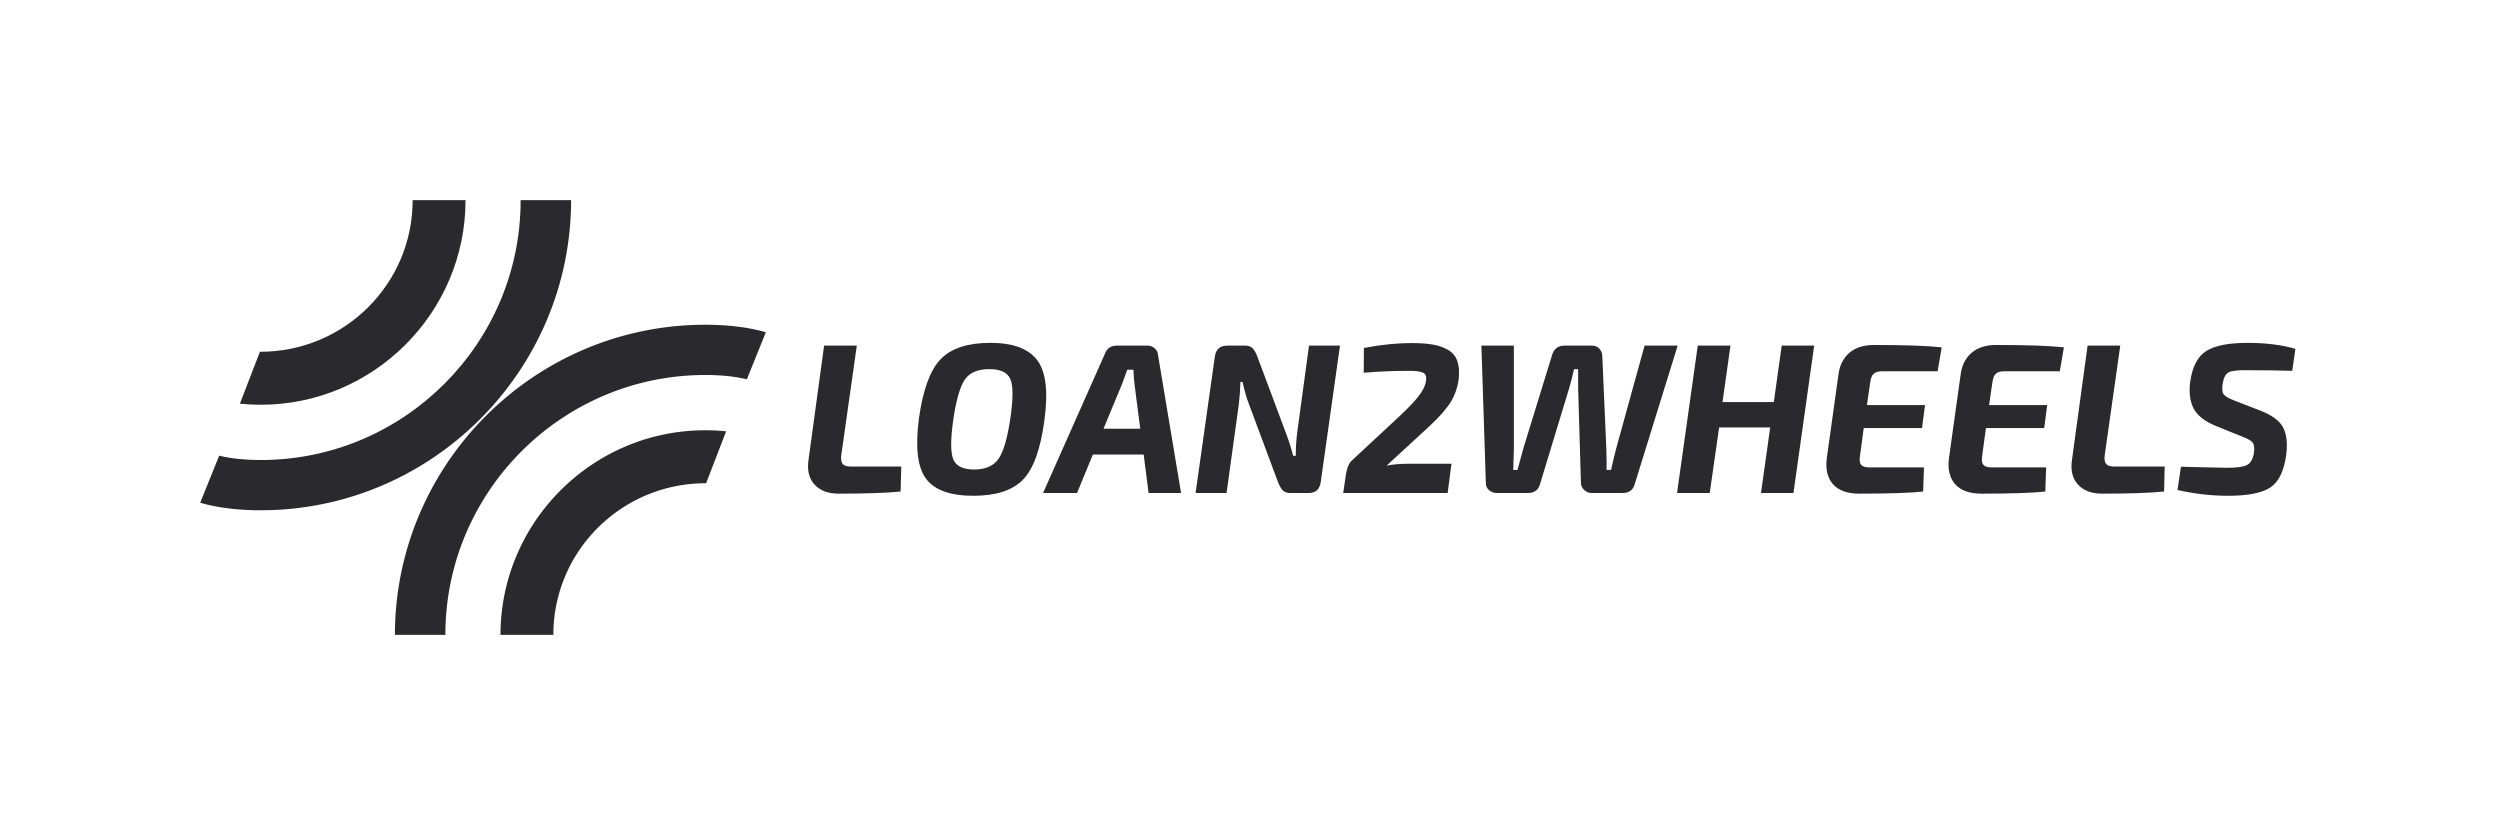 <svg xmlns="http://www.w3.org/2000/svg" id="SvgjsSvg1663" width="4096" height="1369.939" version="1.1" xmlns:xlink="http://www.w3.org/1999/xlink" xmlns:svgjs="http://svgjs.com/svgjs"><defs id="SvgjsDefs1664"></defs><g id="SvgjsG1665" transform="translate(328, 328) scale(34.4)" opacity="1"><defs id="SvgjsDefs1253"></defs><g id="SvgjsG1254" transform="scale(0.216)" opacity="1"><g id="SvgjsG1255" class="Zi4oSl772" transform="translate(-7.489, -21.932) scale(1.397)" light-content="false" fill="#29292e"><g fill-rule="evenodd" clip-rule="evenodd"><path d="M44.062 84.306c-.026-22.58 18.41-41.016 41.015-41.016 2.296 0 4.549.19 6.566.685l2.998-7.429c-2.899-.843-6.193-1.187-9.564-1.187-26.973 0-48.972 21.999-48.983 48.947h7.968zm17.044 0c-.018-13.189 10.758-23.965 24.108-23.93l3.16-8.196a32.356 32.356 0 0 0-3.296-.167c-17.8 0-32.318 14.518-32.319 32.293h8.347z"></path><path d="M55.938 15.694c.026 22.58-18.41 41.016-41.015 41.016-2.296 0-4.549-.19-6.566-.685l-2.998 7.429c2.899.843 6.193 1.187 9.564 1.187 26.973 0 48.972-21.999 48.983-48.947h-7.968zm-17.044 0c.018 13.189-10.758 23.965-24.108 23.93l-3.16 8.196c1.084.111 2.184.167 3.296.167 17.8 0 32.318-14.518 32.319-32.293h-8.347z"></path></g></g><g id="SvgjsG1256" class="text" transform="translate(297.173, 64.567) scale(1)" light-content="false" fill="#29292e"><path d="M-152.39 -32.5L-159.6 -32.5L-163.03 -7.35C-163.38 -5.02 -162.94 -3.19 -161.71 -1.86C-160.49 -0.53 -158.72 0.14 -156.39 0.14C-150.36 0.14 -145.81 -0.02 -142.73 -0.33L-142.59 -5.84L-153.71 -5.84C-154.62 -5.84 -155.22 -6.04 -155.52 -6.43C-155.82 -6.82 -155.92 -7.43 -155.83 -8.24Z M-122.95 -33.11C-127.94 -33.11 -131.59 -31.91 -133.9 -29.51C-136.21 -27.11 -137.8 -22.78 -138.68 -16.53C-139.53 -10.13 -139.01 -5.67 -137.13 -3.16C-135.25 -0.64 -131.76 0.61 -126.67 0.61C-121.71 0.61 -118.08 -0.57 -115.77 -2.92C-113.46 -5.28 -111.88 -9.62 -111.04 -15.97C-110.16 -22.28 -110.68 -26.71 -112.59 -29.27C-114.51 -31.83 -117.96 -33.11 -122.95 -33.11ZM-123.19 -27.32C-120.74 -27.32 -119.19 -26.6 -118.55 -25.15C-117.9 -23.71 -117.9 -20.83 -118.52 -16.53C-119.18 -12.07 -120.06 -9.07 -121.16 -7.51C-122.26 -5.96 -124.05 -5.18 -126.53 -5.18C-128.95 -5.18 -130.47 -5.92 -131.1 -7.39C-131.73 -8.87 -131.74 -11.73 -131.15 -15.97C-130.49 -20.49 -129.62 -23.51 -128.56 -25.03C-127.49 -26.56 -125.7 -27.32 -123.19 -27.32Z M-89.14 -8.48L-88.05 0L-80.89 0L-85.98 -30.47C-86.01 -31.04 -86.25 -31.52 -86.71 -31.91C-87.16 -32.3 -87.69 -32.5 -88.29 -32.5L-95.07 -32.5C-96.36 -32.5 -97.22 -31.92 -97.66 -30.76L-111.32 0L-103.83 0L-100.34 -8.48ZM-89.89 -14.18L-97.99 -14.18L-93.89 -24.07C-93.7 -24.54 -93.33 -25.57 -92.76 -27.18L-91.4 -27.18C-91.33 -25.76 -91.25 -24.71 -91.16 -24.02Z M-45.85 -32.5L-52.68 -32.5L-55.27 -13.42C-55.49 -11.79 -55.6 -10.05 -55.6 -8.2L-56.17 -8.2C-56.57 -9.8 -57.14 -11.55 -57.86 -13.47L-64.13 -30.24C-64.44 -31.02 -64.78 -31.6 -65.16 -31.96C-65.54 -32.32 -66.07 -32.5 -66.76 -32.5L-70.72 -32.5C-72.32 -32.5 -73.23 -31.68 -73.45 -30.05L-77.69 0L-70.86 0L-68.18 -19.4C-67.99 -20.88 -67.86 -22.58 -67.8 -24.49L-67.33 -24.49C-66.98 -22.8 -66.51 -21.16 -65.92 -19.59L-59.46 -2.26C-59.12 -1.44 -58.76 -0.86 -58.4 -0.52C-58.04 -0.17 -57.5 0 -56.78 0L-52.77 0C-51.2 0 -50.31 -0.82 -50.09 -2.45Z M-40.62 -26.52C-37.42 -26.8 -34.08 -26.94 -30.59 -26.94C-29.12 -26.94 -28.09 -26.81 -27.53 -26.54C-26.96 -26.27 -26.74 -25.68 -26.87 -24.77C-27.03 -23.64 -27.64 -22.42 -28.71 -21.1C-29.77 -19.78 -31.6 -17.94 -34.17 -15.59L-43.35 -7.06C-43.92 -6.47 -44.31 -5.49 -44.53 -4.14L-45.14 0L-22.11 0L-21.27 -6.45L-30.83 -6.45C-32.68 -6.45 -34.26 -6.31 -35.58 -6.03L-26.12 -14.74C-23.89 -16.81 -22.31 -18.62 -21.38 -20.16C-20.46 -21.7 -19.88 -23.39 -19.66 -25.25C-19.51 -26.82 -19.62 -28.12 -19.99 -29.15C-20.37 -30.19 -21.05 -30.99 -22.02 -31.56C-22.99 -32.12 -24.1 -32.51 -25.34 -32.73C-26.58 -32.95 -28.09 -33.06 -29.88 -33.06C-33.34 -33.06 -36.9 -32.7 -40.58 -31.98Z M28.61 -32.5L21.31 -32.5L15.1 -9.99C14.78 -8.85 14.39 -7.22 13.92 -5.09L12.93 -5.09C12.96 -6.15 12.94 -7.71 12.88 -9.75L11.99 -30.14C11.99 -30.8 11.77 -31.36 11.35 -31.82C10.93 -32.27 10.39 -32.5 9.73 -32.5L3.65 -32.5C2.24 -32.5 1.33 -31.81 0.92 -30.43L-5.35 -10.08C-6.1 -7.41 -6.55 -5.75 -6.71 -5.09L-7.65 -5.09C-7.65 -5.4 -7.63 -6.13 -7.58 -7.28C-7.54 -8.42 -7.51 -9.26 -7.51 -9.8L-7.51 -32.5L-14.67 -32.5L-13.68 -2.12C-13.68 -1.52 -13.44 -1.02 -12.95 -0.61C-12.47 -0.2 -11.91 0 -11.28 0L-4.45 0C-3.04 0 -2.14 -0.63 -1.77 -1.88L4.69 -23.13C5 -24.19 5.36 -25.59 5.77 -27.32L6.66 -27.32L6.66 -23.17L7.28 -2.17C7.31 -1.57 7.56 -1.06 8.03 -0.64C8.5 -0.21 9.05 0 9.68 0L16.46 0C17.84 0 18.72 -0.61 19.1 -1.84Z M58.71 -32.5L51.55 -32.5L49.81 -20.06L38.5 -20.06L40.25 -32.5L33.04 -32.5L28.47 0L35.68 0L37.75 -14.46L49.01 -14.46L46.98 0L54.14 0Z M85.93 -26.85L86.83 -32.12C83.69 -32.47 78.69 -32.64 71.85 -32.64C69.62 -32.64 67.84 -32.07 66.5 -30.94C65.17 -29.81 64.36 -28.24 64.08 -26.23L61.49 -7.68C61.17 -5.26 61.63 -3.35 62.85 -1.95C64.08 -0.56 66.01 0.14 68.65 0.14C75.27 0.14 79.97 -0.02 82.73 -0.33L82.92 -5.65L70.91 -5.65C70.03 -5.65 69.42 -5.83 69.09 -6.19C68.76 -6.55 68.66 -7.17 68.79 -8.05L69.64 -14.32L82.49 -14.32L83.15 -19.4L70.34 -19.4L71.05 -24.3C71.17 -25.28 71.43 -25.94 71.83 -26.3C72.22 -26.67 72.87 -26.85 73.78 -26.85Z M112.87 -26.85L113.77 -32.12C110.63 -32.47 105.64 -32.64 98.79 -32.64C96.56 -32.64 94.78 -32.07 93.44 -30.94C92.11 -29.81 91.3 -28.24 91.02 -26.23L88.43 -7.68C88.11 -5.26 88.57 -3.35 89.79 -1.95C91.02 -0.56 92.95 0.14 95.59 0.14C102.21 0.14 106.91 -0.02 109.67 -0.33L109.86 -5.65L97.85 -5.65C96.97 -5.65 96.36 -5.83 96.04 -6.19C95.71 -6.55 95.6 -7.17 95.73 -8.05L96.58 -14.32L109.43 -14.32L110.09 -19.4L97.28 -19.4L97.99 -24.3C98.12 -25.28 98.37 -25.94 98.77 -26.3C99.16 -26.67 99.81 -26.85 100.72 -26.85Z M126.2 -32.5L119 -32.5L115.56 -7.35C115.21 -5.02 115.65 -3.19 116.88 -1.86C118.1 -0.53 119.88 0.14 122.2 0.14C128.23 0.14 132.78 -0.02 135.86 -0.33L136 -5.84L124.88 -5.84C123.97 -5.84 123.37 -6.04 123.07 -6.43C122.77 -6.82 122.67 -7.43 122.76 -8.24Z M153.33 -12.34C154.4 -11.93 155.09 -11.52 155.4 -11.12C155.72 -10.71 155.81 -9.97 155.69 -8.9C155.47 -7.52 154.96 -6.62 154.18 -6.19C153.39 -5.77 151.9 -5.56 149.7 -5.56C149.61 -5.56 146.23 -5.64 139.58 -5.79L138.82 -0.66C142.62 0.19 146.34 0.61 149.99 0.61C154.38 0.61 157.5 -0.01 159.34 -1.25C161.17 -2.49 162.33 -4.9 162.8 -8.48C163.11 -11.02 162.88 -13.02 162.09 -14.48C161.31 -15.94 159.67 -17.16 157.19 -18.13L151.35 -20.39C150.13 -20.86 149.35 -21.31 149.02 -21.74C148.69 -22.16 148.61 -22.91 148.76 -23.97C148.98 -25.42 149.44 -26.3 150.13 -26.63C150.82 -26.96 152.12 -27.11 154.04 -27.08C157.93 -27.08 161.29 -27.03 164.12 -26.94L164.82 -31.79C161.81 -32.67 158.28 -33.11 154.23 -33.11C150.14 -33.11 147.14 -32.52 145.21 -31.34C143.28 -30.17 142.07 -27.85 141.6 -24.4C141.32 -22.07 141.59 -20.14 142.4 -18.6C143.22 -17.07 144.81 -15.81 147.16 -14.84Z"></path></g></g></g></svg>